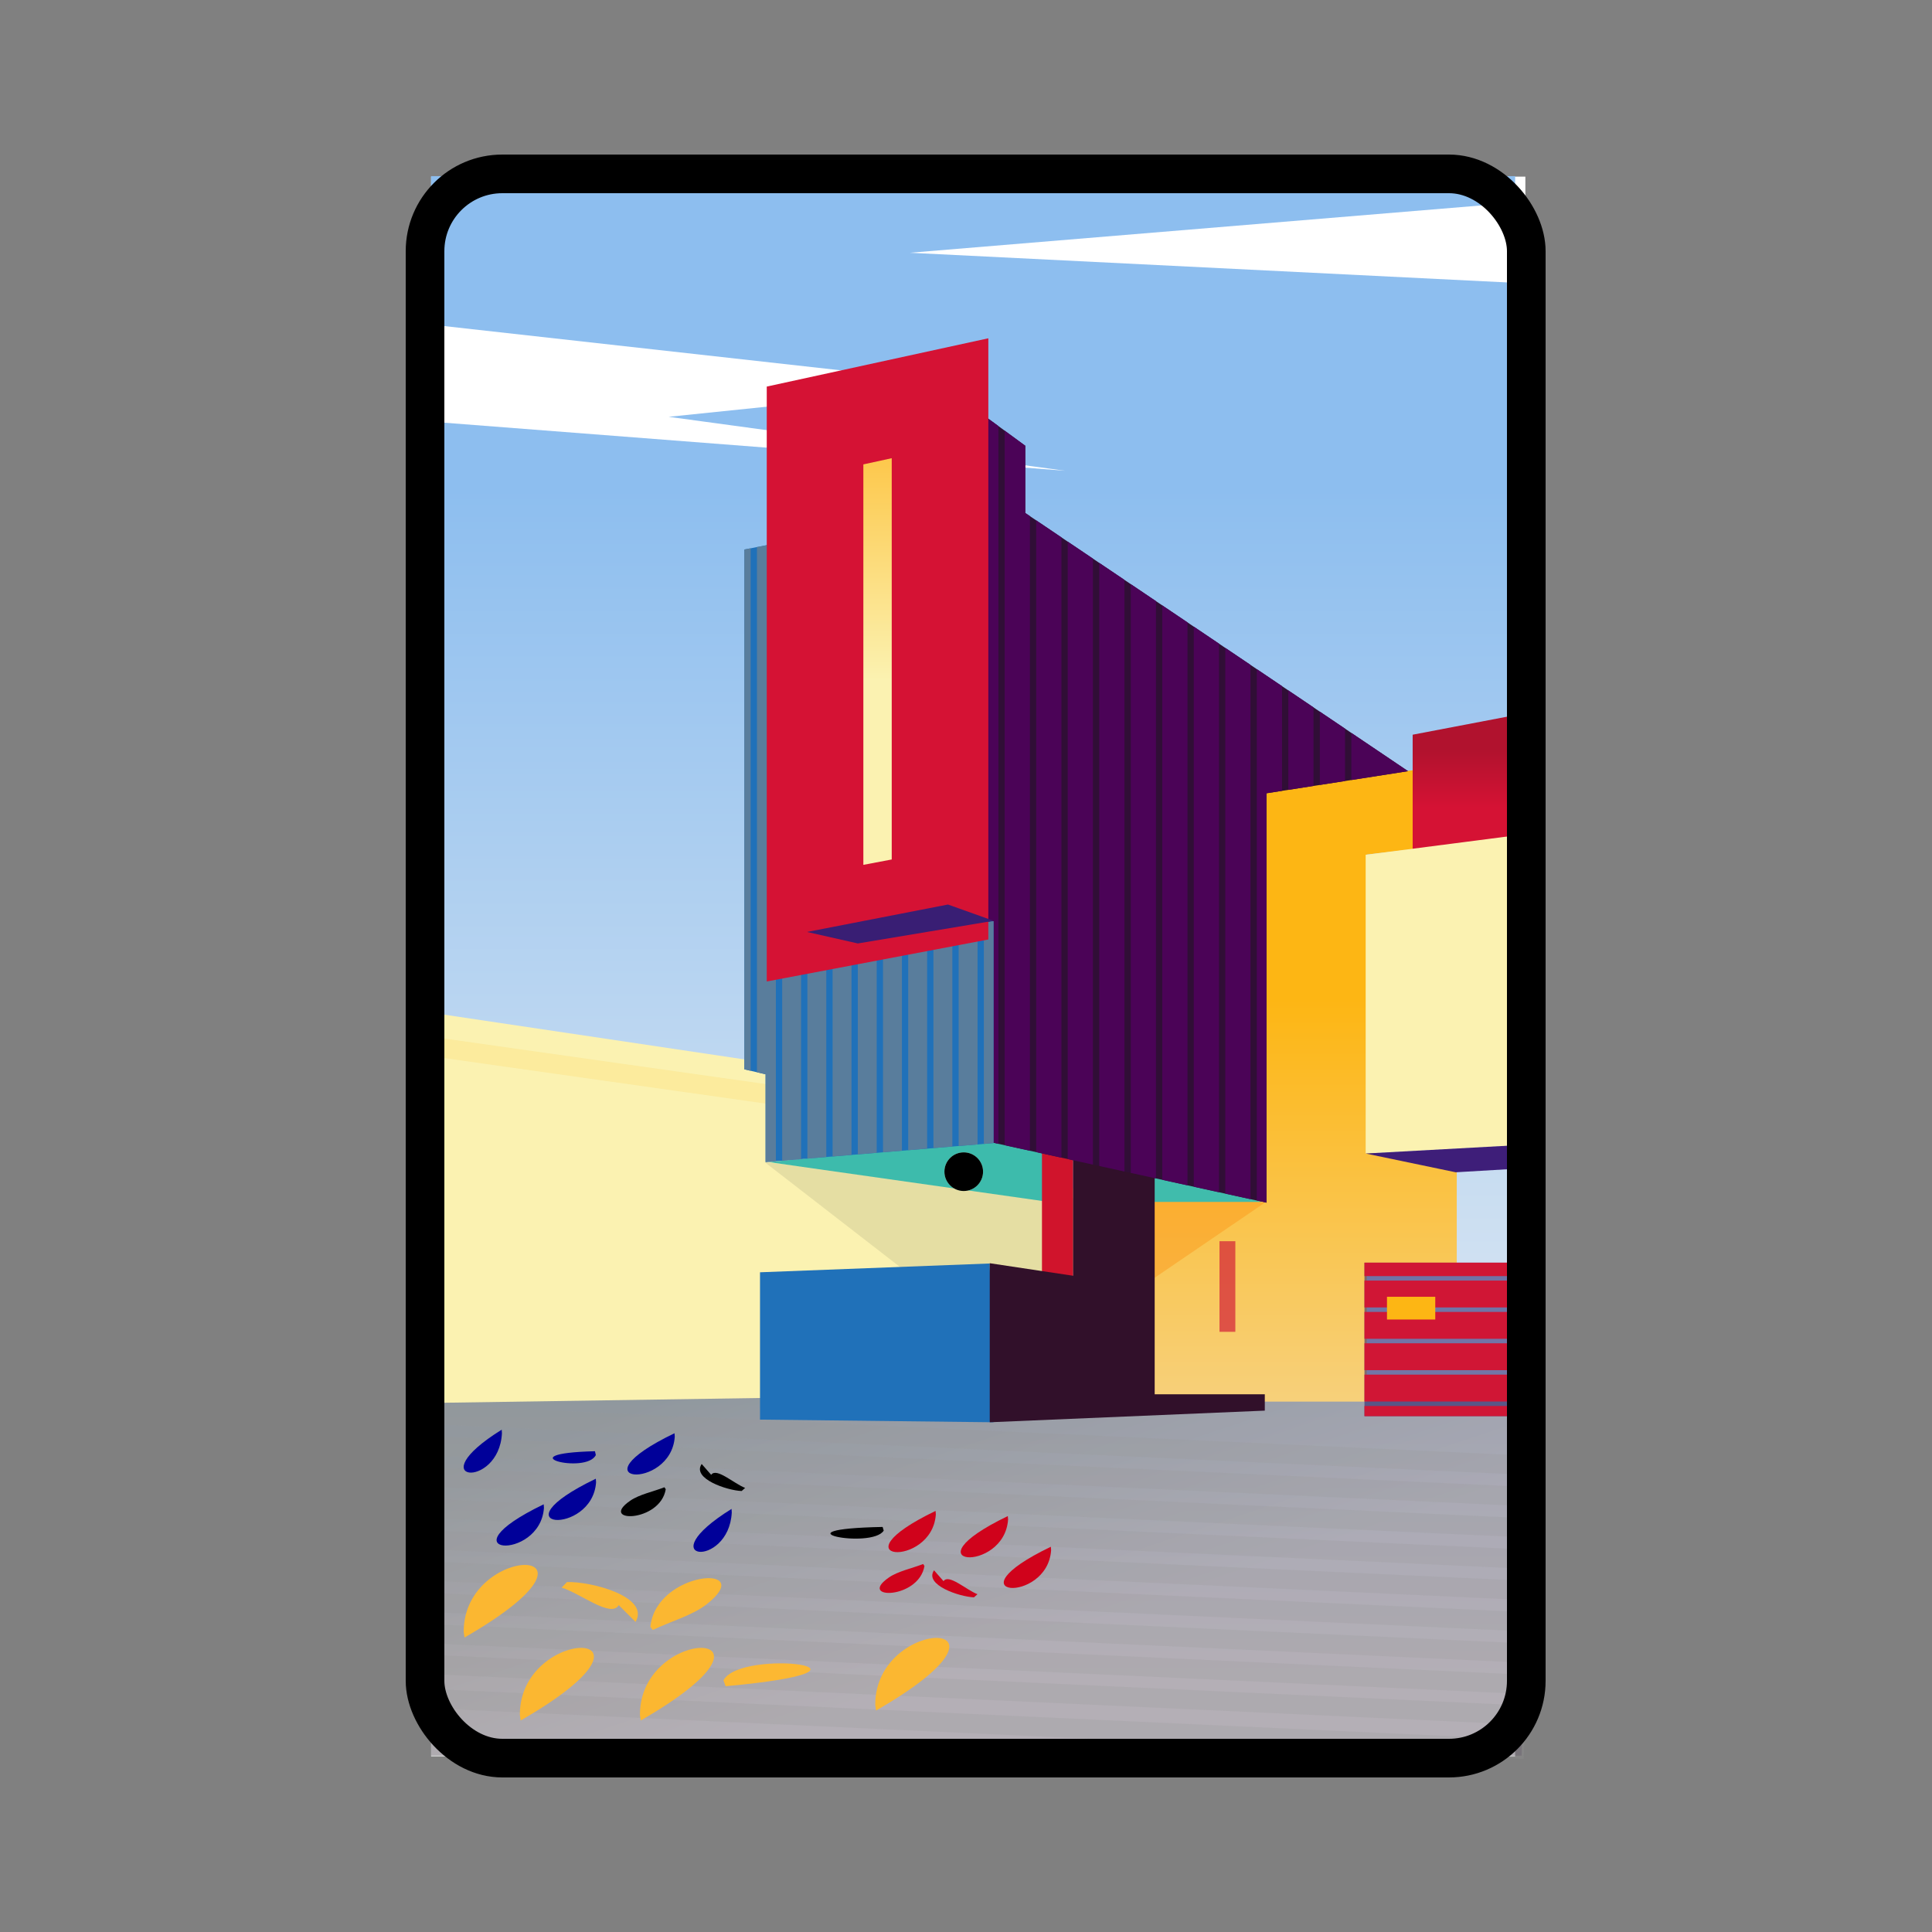 <?xml version="1.0" encoding="UTF-8"?>
<svg width="100px" height="100px" viewBox="0 0 100 100" version="1.1" xmlns="http://www.w3.org/2000/svg" xmlns:xlink="http://www.w3.org/1999/xlink">
    <rect x="0" y="0" width="100" height="100" fill="#808080" stroke="none"/>
    <!-- Generator: Sketch 52.6 (67491) - http://www.bohemiancoding.com/sketch -->
    <title>sketches2</title>
    <desc>Created with Sketch.</desc>
    <defs>
        <linearGradient x1="50%" y1="19.765%" x2="50%" y2="95.091%" id="linearGradient-1">
            <stop stop-color="#8DBEEF" offset="0%"></stop>
            <stop stop-color="#F3F3F3" offset="100%"></stop>
        </linearGradient>
        <linearGradient x1="4.021%" y1="16.633%" x2="56.864%" y2="68.021%" id="linearGradient-2">
            <stop stop-color="#202020" offset="0%"></stop>
            <stop stop-color="#55495A" offset="100%"></stop>
        </linearGradient>
        <linearGradient x1="50%" y1="36.866%" x2="50%" y2="100%" id="linearGradient-3">
            <stop stop-color="#FDB614" offset="0%"></stop>
            <stop stop-color="#F7D07A" offset="100%"></stop>
        </linearGradient>
        <linearGradient x1="50%" y1="24.935%" x2="50%" y2="65.671%" id="linearGradient-4">
            <stop stop-color="#B1122E" offset="0%"></stop>
            <stop stop-color="#D51234" offset="100%"></stop>
        </linearGradient>
        <linearGradient x1="50%" y1="8.866%" x2="50%" y2="53.785%" id="linearGradient-5">
            <stop stop-color="#FDC545" offset="0%"></stop>
            <stop stop-color="#FBF2B1" offset="100%"></stop>
        </linearGradient>
    </defs>
    <g id="sketches2" stroke="none" stroke-width="1" fill="none" fill-rule="evenodd">
        <g id="Group-2" transform="translate(21, 9)">
            <rect id="Rectangle" fill="#FFFFFF" x="1.313" y="0.143" width="56.64" height="39.436"></rect>
            <polygon id="Combined-Shape" fill="url(#linearGradient-1)" points="57.423 1.488 26.092 4.083 57.423 5.64 57.423 81.906 1.313 81.906 1.313 12.826 34.126 15.366 13.611 12.574 29.449 10.941 1.313 7.802 1.313 0.117 57.423 0.117"></polygon>
            <polygon id="Rectangle" fill="url(#linearGradient-2)" opacity="0.4" points="1.313 63.271 57.923 63.427 57.763 81.874 1.313 81.874"></polygon>
            <path d="M0.322,78.874 L57.883,81.538 L0.322,78.874 Z" id="Line" stroke="#979797" opacity="0.232" stroke-linecap="square"></path>
            <path d="M0.322,77.108 L57.883,79.773 L0.322,77.108 Z" id="Line-Copy" stroke="#979797" opacity="0.232" stroke-linecap="square"></path>
            <path d="M0.116,75.506 L57.677,78.171 L0.116,75.506 Z" id="Line-Copy-2" stroke="#979797" opacity="0.232" stroke-linecap="square"></path>
            <path d="M0.212,73.889 L57.773,76.554 L0.212,73.889 Z" id="Line-Copy-3" stroke="#979797" opacity="0.232" stroke-linecap="square"></path>
            <path d="M0.308,72.273 L57.869,74.938 L0.308,72.273 Z" id="Line-Copy-4" stroke="#979797" opacity="0.232" stroke-linecap="square"></path>
            <path d="M0.404,70.657 L57.965,73.321 L0.404,70.657 Z" id="Line-Copy-5" stroke="#979797" opacity="0.232" stroke-linecap="square"></path>
            <path d="M0.5,69.04 L58.061,71.705 L0.5,69.04 Z" id="Line-Copy-6" stroke="#979797" opacity="0.232" stroke-linecap="square"></path>
            <path d="M0.596,67.424 L58.157,70.088 L0.596,67.424 Z" id="Line-Copy-7" stroke="#979797" opacity="0.232" stroke-linecap="square"></path>
            <path d="M0.692,65.807 L58.253,68.472 L0.692,65.807 Z" id="Line-Copy-8" stroke="#979797" opacity="0.232" stroke-linecap="square"></path>
            <path d="M0.788,64.191 L58.348,66.855 L0.788,64.191 Z" id="Line-Copy-9" stroke="#979797" opacity="0.232" stroke-linecap="square"></path>
            <path d="M8.069,73.174 C9.055,73.477 10.626,74.762 11.027,74.082 L11.896,74.95 C12.662,73.65 9.608,72.848 8.347,72.887" id="Path-20" fill="#FBB731"></path>
            <polygon id="Rectangle" fill="#FBF2B1" points="1.313 43.417 20.144 46.224 20.51 50.777 36.83 52.802 49.694 62.888 1.313 63.616"></polygon>
            <polygon id="Path-9" fill="url(#linearGradient-3)" points="54.402 30.588 44.027 31.865 44.027 53.04 37.256 53.04 37.256 63.548 49.744 63.548 49.744 56.748 54.402 56.748 54.402 51.475 49.744 50.56 49.744 35.23 54.402 34.691"></polygon>
            <polygon id="Path-10" fill="#FD900F" opacity="0.401" points="44.466 53.25 37.526 57.982 37.528 52.475"></polygon>
            <path d="M0.322,45.024 L20.33,47.857" id="Path-15-Copy-2" stroke="#FDB614" opacity="0.127"></path>
            <polygon id="Path-7" fill="#CDC894" opacity="0.466" points="18.574 51.147 25.841 56.777 34.323 57.581 35.628 53.145"></polygon>
            <polygon id="Path" fill="#2071B9" points="18.338 56.853 18.338 64.479 30.425 64.616 30.229 56.398"></polygon>
            <polygon id="Path-8" fill="#40BCAC" points="38.831 51.636 44.314 53.211 37.526 53.211"></polygon>
            <polygon id="Path-6" fill="#3DBBAC" points="18.766 51.147 30.546 50.033 33.064 50.464 33.064 51.216 33.064 53.179"></polygon>
            <polygon id="Path-3" fill="#D0142C" points="34.545 50.634 32.932 50.634 32.932 56.986 34.545 57.301"></polygon>
            <polyline id="Path-2" fill="#31102A" points="30.229 56.384 34.543 57.033 34.543 50.835 38.766 51.934 38.766 63.167 44.466 63.167 44.466 64.014 30.229 64.616"></polyline>
            <polygon id="Path-4-Copy" fill="#300E36" points="28.067 11.143 28.067 37.948 30.254 38.912 30.254 50.112 44.552 53.25 44.552 32.06 51.881 30.915 32.067 17.552 32.067 14.071"></polygon>
            <path d="M48.619,28.715 L48.619,31.425 L47.314,31.628 L47.314,27.835 L48.619,28.715 Z M48.945,28.935 L51.881,30.915 L48.945,31.374 L48.945,28.935 Z M46.988,27.615 L46.988,31.679 L45.683,31.883 L45.683,26.735 L46.988,27.615 Z M45.357,26.515 L45.357,31.934 L44.552,32.06 L44.552,53.25 L44.052,53.14 L44.052,25.635 L45.357,26.515 Z M43.726,25.415 L43.726,53.068 L42.421,52.782 L42.421,24.535 L43.726,25.415 Z M42.095,24.315 L42.095,52.711 L40.79,52.424 L40.79,23.435 L42.095,24.315 Z M40.464,23.215 L40.464,52.353 L39.159,52.066 L39.159,22.335 L40.464,23.215 Z M38.832,22.115 L38.832,51.995 L37.528,51.708 L37.528,21.235 L38.832,22.115 Z M37.201,21.015 L37.201,51.637 L35.896,51.35 L35.896,20.135 L37.201,21.015 Z M35.57,19.915 L35.57,51.279 L34.265,50.992 L34.265,19.035 L35.57,19.915 Z M33.939,18.815 L33.939,50.921 L32.634,50.634 L32.634,17.934 L33.939,18.815 Z M32.308,17.714 L32.308,50.563 L31.003,50.276 L31.003,13.292 L32.067,14.071 L32.067,17.552 L32.308,17.714 Z M30.677,13.053 L30.677,50.205 L30.254,50.112 L30.254,38.912 L29.372,38.523 L29.372,12.098 L30.677,13.053 Z M29.046,11.859 L29.046,38.379 L28.067,37.948 L28.067,11.143 L29.046,11.859 Z" id="Combined-Shape" fill="#4B0357" fill-rule="nonzero"></path>
            <polygon id="Path-5-Copy" fill="#2071B9" points="21.03 18.76 17.528 19.443 17.528 46.348 18.627 46.605 18.627 51.147 30.425 50.167 30.425 38.679 23.976 39.48 21.03 38.973"></polygon>
            <path d="M29.598,50.236 L28.619,50.317 L28.619,38.903 L29.598,38.782 L29.598,50.236 Z M29.924,50.209 L29.924,38.741 L30.425,38.679 L30.425,50.167 L29.924,50.209 Z M28.293,50.344 L27.314,50.425 L27.314,39.065 L28.293,38.944 L28.293,50.344 Z M26.988,50.453 L26.009,50.534 L26.009,39.227 L26.988,39.106 L26.988,50.453 Z M25.683,50.561 L24.704,50.642 L24.704,39.39 L25.683,39.268 L25.683,50.561 Z M24.378,50.669 L23.4,50.75 L23.4,39.381 L23.976,39.48 L24.378,39.43 L24.378,50.669 Z M23.073,50.777 L22.095,50.859 L22.095,39.156 L23.073,39.325 L23.073,50.777 Z M21.769,50.886 L20.79,50.967 L20.79,18.807 L21.03,18.76 L21.03,38.973 L21.769,39.1 L21.769,50.886 Z M20.464,50.994 L19.485,51.075 L19.485,19.061 L20.464,18.871 L20.464,50.994 Z M19.159,51.102 L18.627,51.147 L18.627,46.605 L18.18,46.501 L18.18,19.316 L19.159,19.125 L19.159,51.102 Z M17.854,46.424 L17.528,46.348 L17.528,19.443 L17.854,19.379 L17.854,46.424 Z" id="Combined-Shape" fill="#597D9C" fill-rule="nonzero"></path>
            <g id="Oval" transform="translate(27.967, 51.205)">
                <g id="path-4-link" fill="#B9F7D5">
                    <ellipse id="path-4" cx="0.916" cy="0.441" rx="1" ry="1"></ellipse>
                </g>
                <g id="path-4-link" fill="#000000">
                    <ellipse id="path-4" cx="0.916" cy="0.441" rx="1" ry="1"></ellipse>
                </g>
            </g>
            <polygon id="Path-11" fill="url(#linearGradient-4)" points="52.119 29.028 52.119 35.314 57.598 34.666 57.598 27.982"></polygon>
            <polygon id="Path-12" fill="#FBF2B1" points="49.687 35.244 58.439 34.113 58.453 50.237 49.687 50.706"></polygon>
            <polygon id="Path-13" fill="#3E1E79" points="49.687 50.706 57.598 50.271 57.423 51.496 54.346 51.677"></polygon>
            <polygon id="Path-16" fill="#D01635" opacity="0.662" points="42.12 55.245 42.12 59.935 42.941 59.935 42.941 55.245"></polygon>
            <g id="Group-3" transform="translate(49.624, 56.355)">
                <polygon id="Path-16-Copy" fill="#1B1464" opacity="0.535" points="0 0 0 7.946 8.829 7.946 8.829 0"></polygon>
                <path d="M8.829,7.187 L0,7.187 L0,5.796 L8.829,5.796 L8.829,7.187 Z M8.829,7.419 L8.829,7.946 L0,7.946 L0,7.419 L8.829,7.419 Z M8.829,5.564 L0,5.564 L0,4.173 L8.829,4.173 L8.829,5.564 Z M8.829,3.941 L0,3.941 L0,2.55 L8.829,2.55 L8.829,3.941 Z M8.829,2.318 L0,2.318 L0,0.927 L8.829,0.927 L8.829,2.318 Z M8.829,0.696 L0,0.696 L0,0 L8.829,0 L8.829,0.696 Z" id="Combined-Shape" fill="#D01635" fill-rule="nonzero"></path>
                <rect id="Rectangle" fill="#FDB614" x="1.166" y="1.766" width="2.499" height="1.177"></rect>
            </g>
            <path d="M16.447,77.972 C17.347,76.279 26.046,77.406 16.559,78.279" id="Path-21" fill="#FCB832"></path>
            <path d="M12.123,79.754 C12.123,75.06 20.72,75.124 12.165,80.051" id="Path-18" fill="#FBB731"></path>
            <path d="M5.907,79.754 C5.907,75.06 14.505,75.124 5.95,80.051" id="Path-18-Copy-2" fill="#FBB731"></path>
            <path d="M24.302,79.24 C24.302,74.545 32.9,74.609 24.345,79.537" id="Path-18-Copy-3" fill="#FBB731"></path>
            <path d="M12.663,75.207 C12.948,72.296 18.228,71.915 15.609,74.012 C14.865,74.608 13.728,74.916 12.787,75.367 L12.663,75.207 Z" id="Path-19" fill="#FBB731"></path>
            <path d="M29.594,73.516 L29.413,73.678 C28.646,73.647 26.827,73.03 27.345,72.279 L27.837,72.84 C28.108,72.447 29.008,73.291 29.594,73.516 Z" id="Path-20" fill="#D0021B"></path>
            <path d="M24.741,70.224 C24.125,71.207 18.893,70.149 24.685,70.034 L24.741,70.224 Z" id="Path-21" fill="#000000"></path>
            <path d="M27.439,69.385 C27.245,72.219 22.031,71.807 27.425,69.204 L27.439,69.385 Z" id="Path-18" fill="#D0021B"></path>
            <path d="M31.178,69.652 C30.984,72.486 25.771,72.075 31.165,69.471 L31.178,69.652 Z" id="Path-18-Copy-2" fill="#D0021B"></path>
            <path d="M33.406,71.24 C33.212,74.073 27.998,73.662 33.392,71.058 L33.406,71.24 Z" id="Path-18-Copy-3" fill="#D0021B"></path>
            <path d="M16.876,69.289 C16.719,72.239 12.507,71.811 16.865,69.101 L16.876,69.289 Z" id="Path-18-Copy-3" fill="#000099"></path>
            <path d="M26.85,72.055 C26.557,73.799 23.337,73.801 25.013,72.648 C25.489,72.321 26.192,72.184 26.781,71.953 L26.85,72.055 Z" id="Path-19" fill="#D0021B"></path>
            <path d="M17.568,68.014 L17.387,68.175 C16.621,68.144 14.801,67.527 15.319,66.776 L15.811,67.337 C16.082,66.944 16.982,67.788 17.568,68.014 Z" id="Path-20" fill="#000000"></path>
            <path d="M9.84,66.313 C9.342,67.336 5.115,66.235 9.795,66.115 L9.84,66.313 Z" id="Path-21" fill="#000099"></path>
            <path d="M13.926,65.365 C13.732,68.199 8.518,67.788 13.912,65.184 L13.926,65.365 Z" id="Path-18" fill="#000099"></path>
            <path d="M7.155,69.044 C6.961,71.878 1.747,71.466 7.141,68.863 L7.155,69.044 Z" id="Path-18-Copy-2" fill="#000099"></path>
            <path d="M9.853,67.72 C9.659,70.553 4.446,70.142 9.839,67.538 L9.853,67.72 Z" id="Path-18-Copy-3" fill="#000099"></path>
            <path d="M13.459,68.082 C13.166,69.827 9.947,69.828 11.622,68.675 C12.099,68.348 12.801,68.212 13.391,67.98 L13.459,68.082 Z" id="Path-19" fill="#000000"></path>
            <polygon id="Path-4" stroke="#D51234" stroke-width="5" fill="url(#linearGradient-5)" points="21.187 38.783 27.656 37.557 27.656 11.613 21.187 13.023"></polygon>
            <polygon id="Path-14" fill="#391E74" points="30.425 38.661 28.067 37.818 20.771 39.238 23.4 39.833"></polygon>
        </g>
        <path d="M24,84.461 C24,79.767 32.597,79.831 24.043,84.758" id="Path-18-Copy-3" fill="#FBB731"></path>
        <path d="M25.98,74.189 C25.824,77.138 21.611,76.71 25.969,74 L25.98,74.189 Z" id="Path-18-Copy-3" fill="#000099"></path>
        <rect id="Rectangle" stroke="#000000" stroke-width="2" x="22" y="9" width="57" height="82" rx="4"></rect>
    </g>
</svg>